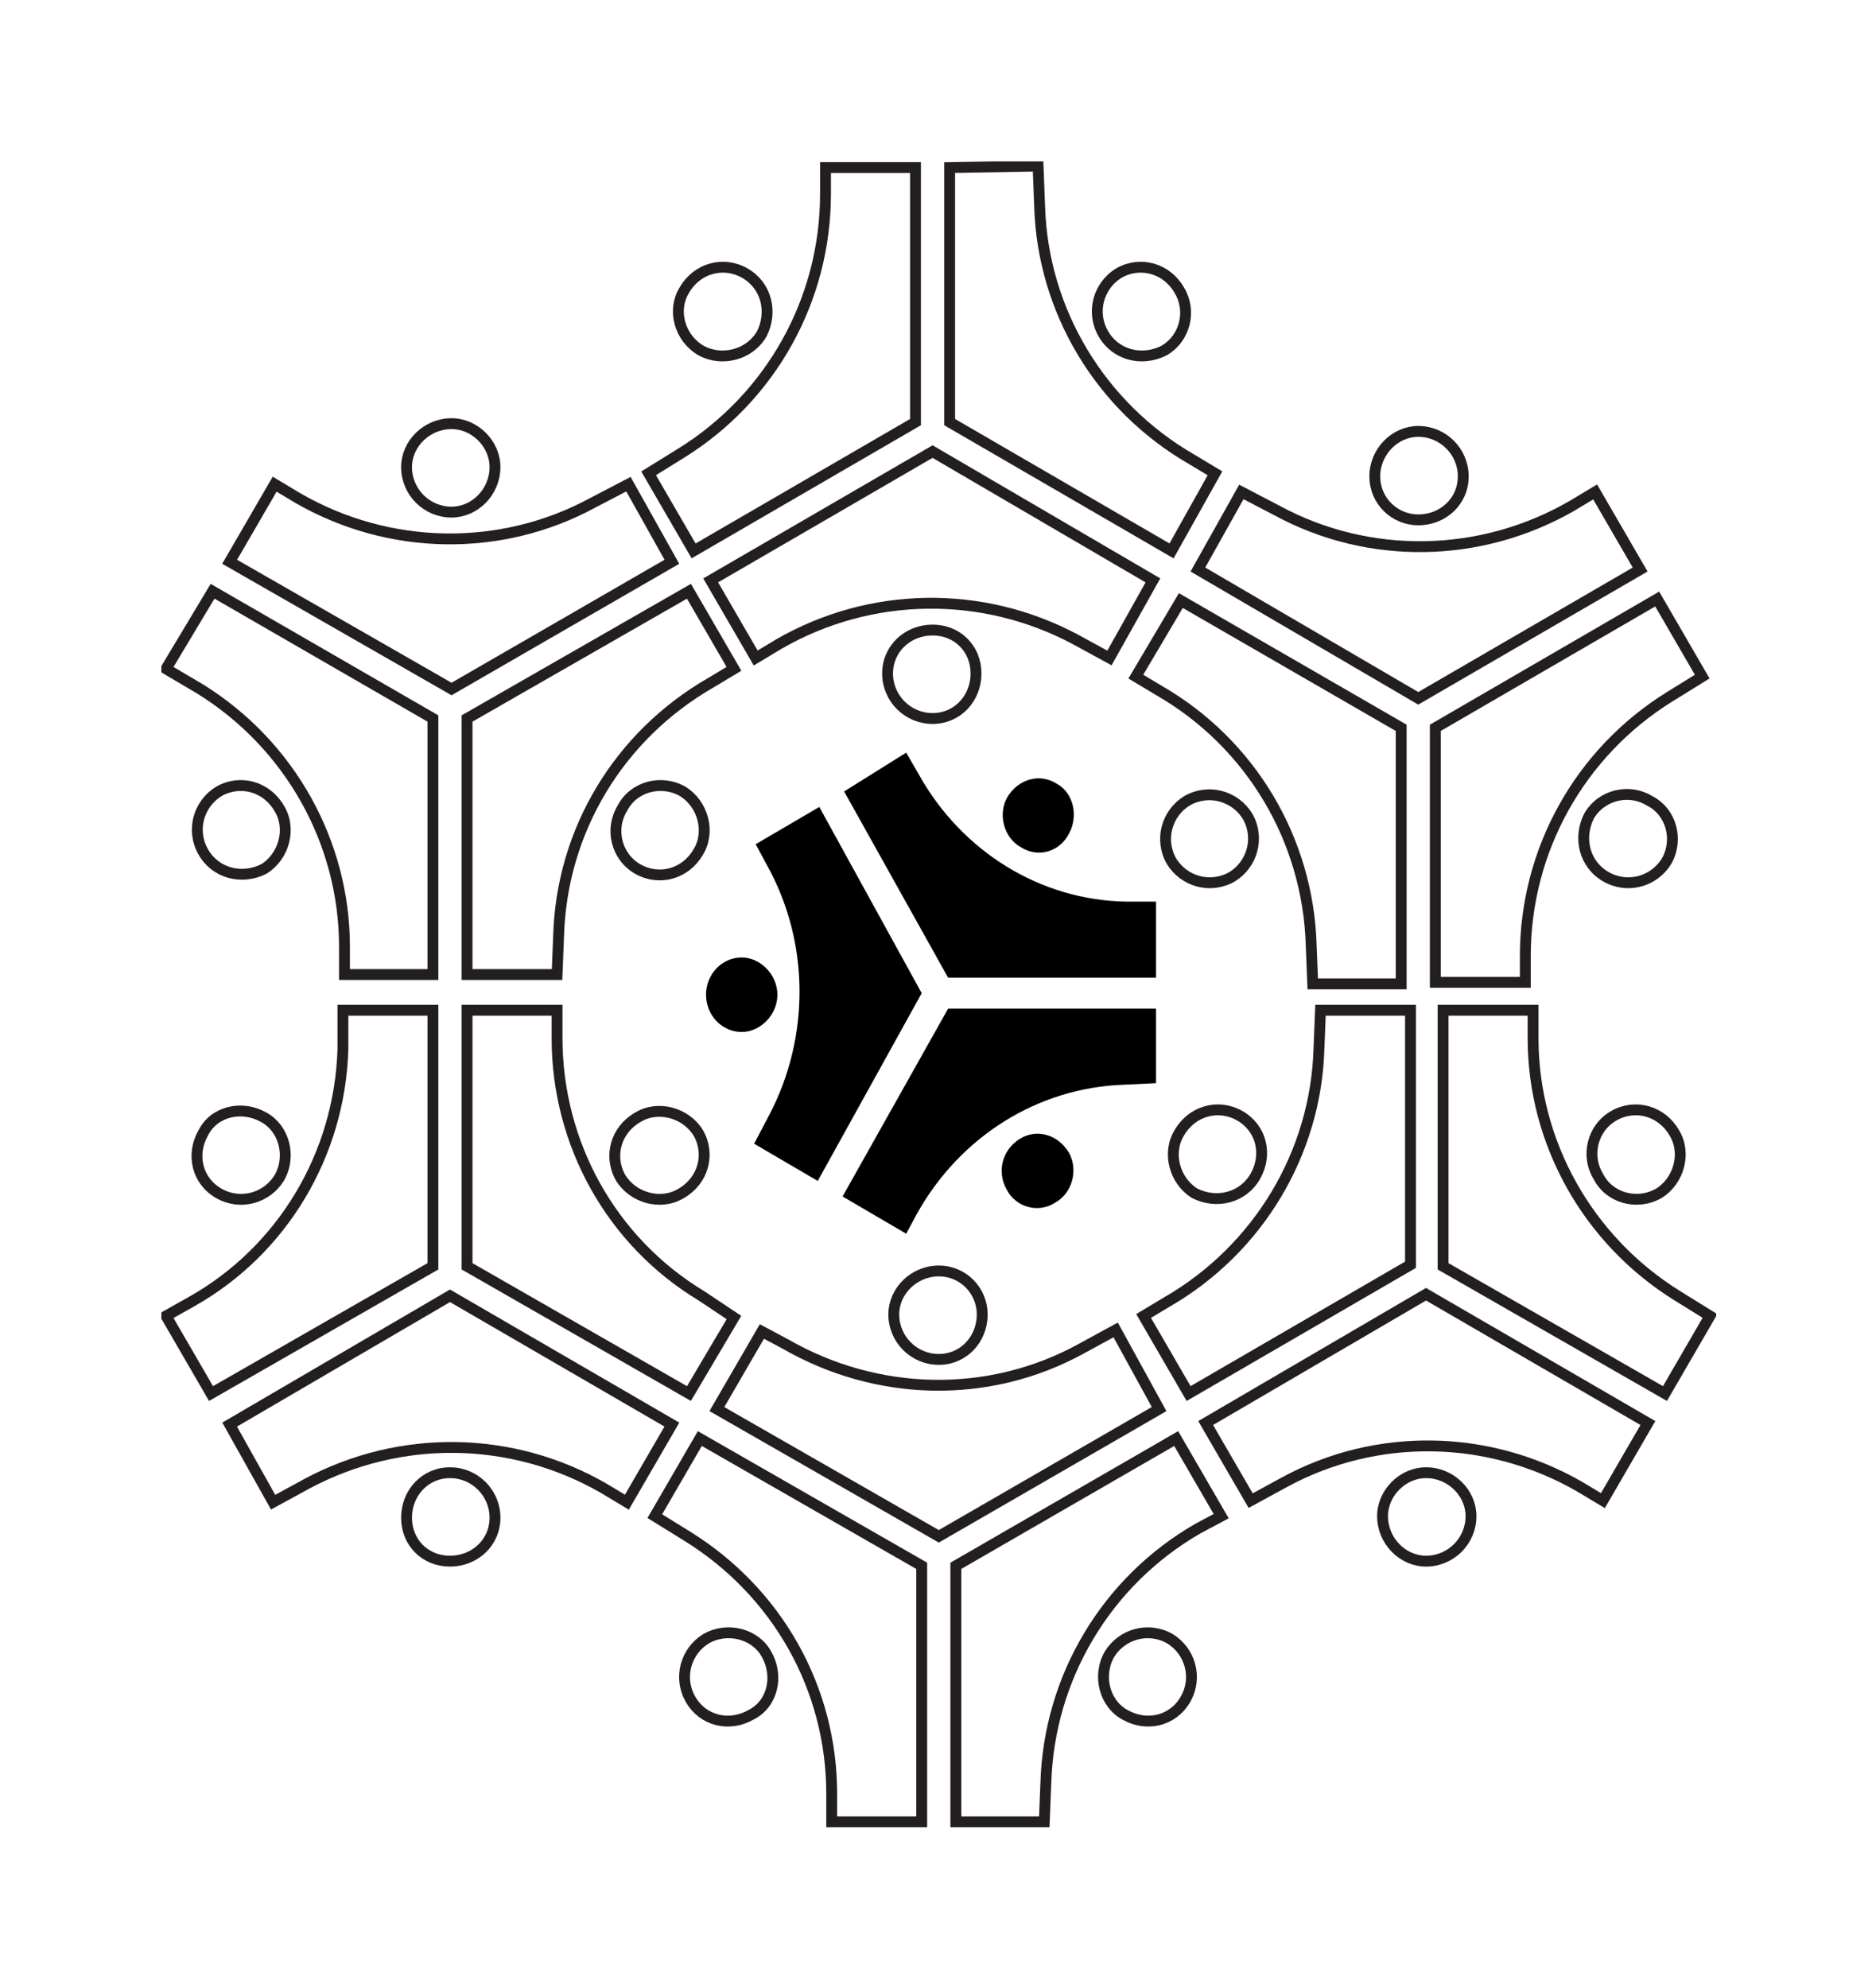 <svg xmlns="http://www.w3.org/2000/svg" version="1.1" xmlns:xlink="http://www.w3.org/1999/xlink" xmlns:svgjs="http://svgjs.dev/svgjs" viewBox="0 0 1.209 1.281"><g transform="matrix(1,0,0,1,0.104,0.104)"><rect width="1.281" height="1.281" x="-0.14" y="-0.104" fill="#ffffff"></rect><g><path d=" M 0.537 0.188 Q 0.527 0.188 0.516 0.186 Q 0.504 0.184 0.504 0.172 Q 0.504 0.167 0.515 0.156 Q 0.526 0.146 0.539 0.136 Q 0.552 0.127 0.558 0.127 Q 0.565 0.127 0.565 0.134 Q 0.564 0.141 0.564 0.149 Q 0.564 0.153 0.559 0.162 Q 0.554 0.172 0.548 0.18 Q 0.542 0.188 0.537 0.188" fill="#ffffff" fill-rule="nonzero"></path></g><g clip-path="url(#SvgjsClipPath1134)"><g clip-path="url(#a956fa094-1d8f-469f-91a2-9462d39487718f0f13b5-c6cb-4342-b500-9c434f69bd64)"><path d=" M 0.197 0.524 L 0.255 0.524 L 0.256 0.499 C 0.258 0.431 0.295 0.37 0.354 0.336 L 0.369 0.327 L 0.34 0.277 L 0.197 0.359 Z" fill="none" transform="matrix(1,0,0,1,0,0)" fill-rule="nonzero" stroke-dasharray="none" stroke-miterlimit="10" stroke-linejoin="miter" stroke-linecap="butt" stroke-width="0.007" stroke="#231f20"></path></g><g clip-path="url(#a956fa094-1d8f-469f-91a2-9462d39487718f0f13b5-c6cb-4342-b500-9c434f69bd64)"><path d=" M 0.307 0.456 C 0.321 0.464 0.338 0.459 0.346 0.445 C 0.354 0.432 0.349 0.414 0.336 0.406 C 0.322 0.398 0.304 0.403 0.297 0.417 C 0.289 0.43 0.293 0.448 0.307 0.456 Z" fill="none" transform="matrix(1,0,0,1,0,0)" fill-rule="nonzero" stroke-dasharray="none" stroke-miterlimit="10" stroke-linejoin="miter" stroke-linecap="butt" stroke-width="0.007" stroke="#231f20"></path></g><g clip-path="url(#a956fa094-1d8f-469f-91a2-9462d39487718f0f13b5-c6cb-4342-b500-9c434f69bd64)"><path d=" M 0.329 0.258 L 0.301 0.208 L 0.278 0.22 C 0.219 0.252 0.147 0.251 0.088 0.217 L 0.073 0.208 L 0.044 0.258 L 0.187 0.34 Z" fill="none" transform="matrix(1,0,0,1,0,0)" fill-rule="nonzero" stroke-dasharray="none" stroke-miterlimit="10" stroke-linejoin="miter" stroke-linecap="butt" stroke-width="0.007" stroke="#231f20"></path></g><g clip-path="url(#a956fa094-1d8f-469f-91a2-9462d39487718f0f13b5-c6cb-4342-b500-9c434f69bd64)"><path d=" M 0.215 0.197 C 0.215 0.182 0.202 0.169 0.187 0.169 C 0.171 0.169 0.158 0.182 0.158 0.197 C 0.158 0.213 0.171 0.226 0.187 0.226 C 0.202 0.226 0.215 0.213 0.215 0.197 Z" fill="none" transform="matrix(1,0,0,1,0,0)" fill-rule="nonzero" stroke-dasharray="none" stroke-miterlimit="10" stroke-linejoin="miter" stroke-linecap="butt" stroke-width="0.007" stroke="#231f20"></path></g><g clip-path="url(#a956fa094-1d8f-469f-91a2-9462d39487718f0f13b5-c6cb-4342-b500-9c434f69bd64)"><path d=" M 0.033 0.277 L 0.003 0.327 L 0.025 0.34 C 0.083 0.376 0.118 0.439 0.118 0.506 L 0.118 0.524 L 0.175 0.524 L 0.175 0.359 Z" fill="none" transform="matrix(1,0,0,1,0,0)" fill-rule="nonzero" stroke-dasharray="none" stroke-miterlimit="10" stroke-linejoin="miter" stroke-linecap="butt" stroke-width="0.007" stroke="#231f20"></path></g><g clip-path="url(#a956fa094-1d8f-469f-91a2-9462d39487718f0f13b5-c6cb-4342-b500-9c434f69bd64)"><path d=" M 0.037 0.406 C 0.024 0.414 0.019 0.431 0.027 0.445 C 0.035 0.459 0.052 0.463 0.066 0.456 C 0.079 0.448 0.084 0.43 0.076 0.417 C 0.068 0.403 0.051 0.398 0.037 0.406 Z" fill="none" transform="matrix(1,0,0,1,0,0)" fill-rule="nonzero" stroke-dasharray="none" stroke-miterlimit="10" stroke-linejoin="miter" stroke-linecap="butt" stroke-width="0.007" stroke="#231f20"></path></g><g clip-path="url(#a956fa094-1d8f-469f-91a2-9462d39487718f0f13b5-c6cb-4342-b500-9c434f69bd64)"><path d=" M 0.508 0.004 L 0.565 0.003 L 0.566 0.029 C 0.568 0.096 0.605 0.158 0.664 0.192 L 0.679 0.201 L 0.651 0.251 L 0.508 0.168 Z" fill="none" transform="matrix(1,0,0,1,0,0)" fill-rule="nonzero" stroke-dasharray="none" stroke-miterlimit="10" stroke-linejoin="miter" stroke-linecap="butt" stroke-width="0.007" stroke="#231f20"></path></g><g clip-path="url(#a956fa094-1d8f-469f-91a2-9462d39487718f0f13b5-c6cb-4342-b500-9c434f69bd64)"><path d=" M 0.617 0.072 C 0.631 0.064 0.648 0.069 0.656 0.083 C 0.664 0.096 0.66 0.114 0.646 0.122 C 0.632 0.129 0.615 0.125 0.607 0.111 C 0.599 0.097 0.604 0.08 0.617 0.072 Z" fill="none" transform="matrix(1,0,0,1,0,0)" fill-rule="nonzero" stroke-dasharray="none" stroke-miterlimit="10" stroke-linejoin="miter" stroke-linecap="butt" stroke-width="0.007" stroke="#231f20"></path></g><g clip-path="url(#a956fa094-1d8f-469f-91a2-9462d39487718f0f13b5-c6cb-4342-b500-9c434f69bd64)"><path d=" M 0.639 0.27 L 0.611 0.32 L 0.589 0.308 C 0.529 0.276 0.457 0.277 0.398 0.311 L 0.383 0.32 L 0.354 0.27 L 0.497 0.187 Z" fill="none" transform="matrix(1,0,0,1,0,0)" fill-rule="nonzero" stroke-dasharray="none" stroke-miterlimit="10" stroke-linejoin="miter" stroke-linecap="butt" stroke-width="0.007" stroke="#231f20"></path></g><g clip-path="url(#a956fa094-1d8f-469f-91a2-9462d39487718f0f13b5-c6cb-4342-b500-9c434f69bd64)"><path d=" M 0.525 0.33 C 0.525 0.346 0.513 0.359 0.497 0.359 C 0.481 0.359 0.468 0.346 0.468 0.33 C 0.468 0.314 0.481 0.302 0.497 0.302 C 0.513 0.302 0.525 0.314 0.525 0.33 Z" fill="none" transform="matrix(1,0,0,1,0,0)" fill-rule="nonzero" stroke-dasharray="none" stroke-miterlimit="10" stroke-linejoin="miter" stroke-linecap="butt" stroke-width="0.007" stroke="#231f20"></path></g><g clip-path="url(#a956fa094-1d8f-469f-91a2-9462d39487718f0f13b5-c6cb-4342-b500-9c434f69bd64)"><path d=" M 0.343 0.251 L 0.314 0.201 L 0.335 0.188 C 0.393 0.152 0.428 0.089 0.428 0.021 L 0.428 0.004 L 0.486 0.004 L 0.486 0.168 Z" fill="none" transform="matrix(1,0,0,1,0,0)" fill-rule="nonzero" stroke-dasharray="none" stroke-miterlimit="10" stroke-linejoin="miter" stroke-linecap="butt" stroke-width="0.007" stroke="#231f20"></path></g><g clip-path="url(#a956fa094-1d8f-469f-91a2-9462d39487718f0f13b5-c6cb-4342-b500-9c434f69bd64)"><path d=" M 0.348 0.122 C 0.334 0.114 0.329 0.096 0.337 0.083 C 0.345 0.069 0.362 0.064 0.376 0.072 C 0.39 0.08 0.394 0.097 0.387 0.111 C 0.379 0.125 0.361 0.129 0.348 0.122 Z" fill="none" transform="matrix(1,0,0,1,0,0)" fill-rule="nonzero" stroke-dasharray="none" stroke-miterlimit="10" stroke-linejoin="miter" stroke-linecap="butt" stroke-width="0.007" stroke="#231f20"></path></g><g clip-path="url(#a956fa094-1d8f-469f-91a2-9462d39487718f0f13b5-c6cb-4342-b500-9c434f69bd64)"><path d=" M 0.668 0.263 L 0.696 0.213 L 0.719 0.225 C 0.778 0.257 0.85 0.256 0.909 0.222 L 0.924 0.213 L 0.953 0.263 L 0.81 0.346 Z" fill="none" transform="matrix(1,0,0,1,0,0)" fill-rule="nonzero" stroke-dasharray="none" stroke-miterlimit="10" stroke-linejoin="miter" stroke-linecap="butt" stroke-width="0.007" stroke="#231f20"></path></g><g clip-path="url(#a956fa094-1d8f-469f-91a2-9462d39487718f0f13b5-c6cb-4342-b500-9c434f69bd64)"><path d=" M 0.782 0.203 C 0.782 0.187 0.795 0.174 0.81 0.174 C 0.826 0.174 0.839 0.187 0.839 0.203 C 0.839 0.219 0.826 0.231 0.81 0.231 C 0.795 0.231 0.782 0.219 0.782 0.203 Z" fill="none" transform="matrix(1,0,0,1,0,0)" fill-rule="nonzero" stroke-dasharray="none" stroke-miterlimit="10" stroke-linejoin="miter" stroke-linecap="butt" stroke-width="0.007" stroke="#231f20"></path></g><g clip-path="url(#a956fa094-1d8f-469f-91a2-9462d39487718f0f13b5-c6cb-4342-b500-9c434f69bd64)"><path d=" M 0.964 0.282 L 0.993 0.332 L 0.972 0.345 C 0.914 0.381 0.879 0.444 0.879 0.512 L 0.879 0.529 L 0.821 0.529 L 0.821 0.365 Z" fill="none" transform="matrix(1,0,0,1,0,0)" fill-rule="nonzero" stroke-dasharray="none" stroke-miterlimit="10" stroke-linejoin="miter" stroke-linecap="butt" stroke-width="0.007" stroke="#231f20"></path></g><g clip-path="url(#a956fa094-1d8f-469f-91a2-9462d39487718f0f13b5-c6cb-4342-b500-9c434f69bd64)"><path d=" M 0.959 0.412 C 0.973 0.419 0.978 0.437 0.97 0.451 C 0.962 0.464 0.945 0.469 0.931 0.461 C 0.917 0.453 0.913 0.436 0.92 0.422 C 0.928 0.408 0.946 0.404 0.959 0.412 Z" fill="none" transform="matrix(1,0,0,1,0,0)" fill-rule="nonzero" stroke-dasharray="none" stroke-miterlimit="10" stroke-linejoin="miter" stroke-linecap="butt" stroke-width="0.007" stroke="#231f20"></path></g><g clip-path="url(#a956fa094-1d8f-469f-91a2-9462d39487718f0f13b5-c6cb-4342-b500-9c434f69bd64)"><path d=" M 0.799 0.53 L 0.742 0.53 L 0.741 0.505 C 0.739 0.437 0.702 0.375 0.643 0.341 L 0.628 0.332 L 0.657 0.283 L 0.799 0.365 Z" fill="none" transform="matrix(1,0,0,1,0,0)" fill-rule="nonzero" stroke-dasharray="none" stroke-miterlimit="10" stroke-linejoin="miter" stroke-linecap="butt" stroke-width="0.007" stroke="#231f20"></path></g><g clip-path="url(#a956fa094-1d8f-469f-91a2-9462d39487718f0f13b5-c6cb-4342-b500-9c434f69bd64)"><path d=" M 0.69 0.461 C 0.676 0.469 0.659 0.464 0.651 0.451 C 0.643 0.437 0.648 0.42 0.661 0.412 C 0.675 0.404 0.692 0.409 0.7 0.422 C 0.708 0.436 0.703 0.453 0.69 0.461 Z" fill="none" transform="matrix(1,0,0,1,0,0)" fill-rule="nonzero" stroke-dasharray="none" stroke-miterlimit="10" stroke-linejoin="miter" stroke-linecap="butt" stroke-width="0.007" stroke="#231f20"></path></g><g clip-path="url(#a956fa094-1d8f-469f-91a2-9462d39487718f0f13b5-c6cb-4342-b500-9c434f69bd64)"><path d=" M 0.044 0.814 L 0.072 0.864 L 0.094 0.852 C 0.154 0.82 0.226 0.821 0.285 0.855 L 0.3 0.864 L 0.329 0.814 L 0.186 0.731 Z" fill="none" transform="matrix(1,0,0,1,0,0)" fill-rule="nonzero" stroke-dasharray="none" stroke-miterlimit="10" stroke-linejoin="miter" stroke-linecap="butt" stroke-width="0.007" stroke="#231f20"></path></g><g clip-path="url(#a956fa094-1d8f-469f-91a2-9462d39487718f0f13b5-c6cb-4342-b500-9c434f69bd64)"><path d=" M 0.158 0.874 C 0.158 0.89 0.17 0.902 0.186 0.902 C 0.202 0.902 0.215 0.89 0.215 0.874 C 0.215 0.858 0.202 0.845 0.186 0.845 C 0.17 0.845 0.158 0.858 0.158 0.874 Z" fill="none" transform="matrix(1,0,0,1,0,0)" fill-rule="nonzero" stroke-dasharray="none" stroke-miterlimit="10" stroke-linejoin="miter" stroke-linecap="butt" stroke-width="0.007" stroke="#231f20"></path></g><g clip-path="url(#a956fa094-1d8f-469f-91a2-9462d39487718f0f13b5-c6cb-4342-b500-9c434f69bd64)"><path d=" M 0.34 0.794 L 0.369 0.745 L 0.348 0.731 C 0.29 0.696 0.255 0.633 0.255 0.565 L 0.255 0.547 L 0.197 0.547 L 0.197 0.712 Z" fill="none" transform="matrix(1,0,0,1,0,0)" fill-rule="nonzero" stroke-dasharray="none" stroke-miterlimit="10" stroke-linejoin="miter" stroke-linecap="butt" stroke-width="0.007" stroke="#231f20"></path></g><g clip-path="url(#a956fa094-1d8f-469f-91a2-9462d39487718f0f13b5-c6cb-4342-b500-9c434f69bd64)"><path d=" M 0.335 0.665 C 0.349 0.657 0.354 0.64 0.346 0.626 C 0.338 0.613 0.32 0.608 0.307 0.616 C 0.293 0.624 0.288 0.641 0.296 0.655 C 0.304 0.668 0.322 0.673 0.335 0.665 Z" fill="none" transform="matrix(1,0,0,1,0,0)" fill-rule="nonzero" stroke-dasharray="none" stroke-miterlimit="10" stroke-linejoin="miter" stroke-linecap="butt" stroke-width="0.007" stroke="#231f20"></path></g><g clip-path="url(#a956fa094-1d8f-469f-91a2-9462d39487718f0f13b5-c6cb-4342-b500-9c434f69bd64)"><path d=" M 0.175 0.547 L 0.117 0.547 L 0.117 0.572 C 0.115 0.64 0.078 0.702 0.019 0.735 L 0.003 0.744 L 0.032 0.794 L 0.175 0.712 Z" fill="none" transform="matrix(1,0,0,1,0,0)" fill-rule="nonzero" stroke-dasharray="none" stroke-miterlimit="10" stroke-linejoin="miter" stroke-linecap="butt" stroke-width="0.007" stroke="#231f20"></path></g><g clip-path="url(#a956fa094-1d8f-469f-91a2-9462d39487718f0f13b5-c6cb-4342-b500-9c434f69bd64)"><path d=" M 0.066 0.616 C 0.052 0.608 0.034 0.612 0.027 0.626 C 0.019 0.64 0.023 0.657 0.037 0.665 C 0.051 0.673 0.068 0.668 0.076 0.655 C 0.084 0.641 0.079 0.623 0.066 0.616 Z" fill="none" transform="matrix(1,0,0,1,0,0)" fill-rule="nonzero" stroke-dasharray="none" stroke-miterlimit="10" stroke-linejoin="miter" stroke-linecap="butt" stroke-width="0.007" stroke="#231f20"></path></g><g clip-path="url(#a956fa094-1d8f-469f-91a2-9462d39487718f0f13b5-c6cb-4342-b500-9c434f69bd64)"><path d=" M 0.673 0.813 L 0.702 0.863 L 0.724 0.851 C 0.783 0.819 0.855 0.82 0.914 0.854 L 0.929 0.863 L 0.958 0.813 L 0.815 0.73 Z" fill="none" transform="matrix(1,0,0,1,0,0)" fill-rule="nonzero" stroke-dasharray="none" stroke-miterlimit="10" stroke-linejoin="miter" stroke-linecap="butt" stroke-width="0.007" stroke="#231f20"></path></g><g clip-path="url(#a956fa094-1d8f-469f-91a2-9462d39487718f0f13b5-c6cb-4342-b500-9c434f69bd64)"><path d=" M 0.787 0.873 C 0.787 0.889 0.8 0.902 0.815 0.902 C 0.831 0.902 0.844 0.889 0.844 0.873 C 0.844 0.858 0.831 0.845 0.815 0.845 C 0.8 0.845 0.787 0.858 0.787 0.873 Z" fill="none" transform="matrix(1,0,0,1,0,0)" fill-rule="nonzero" stroke-dasharray="none" stroke-miterlimit="10" stroke-linejoin="miter" stroke-linecap="butt" stroke-width="0.007" stroke="#231f20"></path></g><g clip-path="url(#a956fa094-1d8f-469f-91a2-9462d39487718f0f13b5-c6cb-4342-b500-9c434f69bd64)"><path d=" M 0.969 0.794 L 0.998 0.744 L 0.977 0.731 C 0.919 0.695 0.884 0.632 0.884 0.565 L 0.884 0.547 L 0.826 0.547 L 0.826 0.712 Z" fill="none" transform="matrix(1,0,0,1,0,0)" fill-rule="nonzero" stroke-dasharray="none" stroke-miterlimit="10" stroke-linejoin="miter" stroke-linecap="butt" stroke-width="0.007" stroke="#231f20"></path></g><g clip-path="url(#a956fa094-1d8f-469f-91a2-9462d39487718f0f13b5-c6cb-4342-b500-9c434f69bd64)"><path d=" M 0.965 0.665 C 0.978 0.657 0.983 0.639 0.975 0.626 C 0.967 0.612 0.95 0.607 0.936 0.615 C 0.922 0.623 0.918 0.641 0.926 0.654 C 0.933 0.668 0.951 0.673 0.965 0.665 Z" fill="none" transform="matrix(1,0,0,1,0,0)" fill-rule="nonzero" stroke-dasharray="none" stroke-miterlimit="10" stroke-linejoin="miter" stroke-linecap="butt" stroke-width="0.007" stroke="#231f20"></path></g><g clip-path="url(#a956fa094-1d8f-469f-91a2-9462d39487718f0f13b5-c6cb-4342-b500-9c434f69bd64)"><path d=" M 0.805 0.547 L 0.747 0.547 L 0.746 0.572 C 0.744 0.639 0.707 0.701 0.648 0.735 L 0.633 0.744 L 0.662 0.794 L 0.805 0.711 Z" fill="none" transform="matrix(1,0,0,1,0,0)" fill-rule="nonzero" stroke-dasharray="none" stroke-miterlimit="10" stroke-linejoin="miter" stroke-linecap="butt" stroke-width="0.007" stroke="#231f20"></path></g><g clip-path="url(#a956fa094-1d8f-469f-91a2-9462d39487718f0f13b5-c6cb-4342-b500-9c434f69bd64)"><path d=" M 0.695 0.615 C 0.681 0.607 0.664 0.612 0.656 0.626 C 0.648 0.639 0.653 0.657 0.666 0.665 C 0.68 0.672 0.697 0.668 0.705 0.654 C 0.713 0.64 0.709 0.623 0.695 0.615 Z" fill="none" transform="matrix(1,0,0,1,0,0)" fill-rule="nonzero" stroke-dasharray="none" stroke-miterlimit="10" stroke-linejoin="miter" stroke-linecap="butt" stroke-width="0.007" stroke="#231f20"></path></g><g clip-path="url(#a956fa094-1d8f-469f-91a2-9462d39487718f0f13b5-c6cb-4342-b500-9c434f69bd64)"><path d=" M 0.512 1.07 L 0.569 1.07 L 0.57 1.045 C 0.572 0.977 0.609 0.915 0.668 0.881 L 0.683 0.873 L 0.654 0.823 L 0.512 0.905 Z" fill="none" transform="matrix(1,0,0,1,0,0)" fill-rule="nonzero" stroke-dasharray="none" stroke-miterlimit="10" stroke-linejoin="miter" stroke-linecap="butt" stroke-width="0.007" stroke="#231f20"></path></g><g clip-path="url(#a956fa094-1d8f-469f-91a2-9462d39487718f0f13b5-c6cb-4342-b500-9c434f69bd64)"><path d=" M 0.621 1.001 C 0.635 1.009 0.652 1.005 0.66 0.991 C 0.668 0.977 0.663 0.96 0.65 0.952 C 0.636 0.944 0.619 0.949 0.611 0.962 C 0.603 0.976 0.608 0.994 0.621 1.001 Z" fill="none" transform="matrix(1,0,0,1,0,0)" fill-rule="nonzero" stroke-dasharray="none" stroke-miterlimit="10" stroke-linejoin="miter" stroke-linecap="butt" stroke-width="0.007" stroke="#231f20"></path></g><g clip-path="url(#a956fa094-1d8f-469f-91a2-9462d39487718f0f13b5-c6cb-4342-b500-9c434f69bd64)"><path d=" M 0.643 0.804 L 0.615 0.753 L 0.593 0.765 C 0.533 0.798 0.461 0.796 0.402 0.762 L 0.387 0.754 L 0.358 0.804 L 0.501 0.886 Z" fill="none" transform="matrix(1,0,0,1,0,0)" fill-rule="nonzero" stroke-dasharray="none" stroke-miterlimit="10" stroke-linejoin="miter" stroke-linecap="butt" stroke-width="0.007" stroke="#231f20"></path></g><g clip-path="url(#a956fa094-1d8f-469f-91a2-9462d39487718f0f13b5-c6cb-4342-b500-9c434f69bd64)"><path d=" M 0.529 0.743 C 0.529 0.728 0.517 0.715 0.501 0.715 C 0.485 0.715 0.472 0.728 0.472 0.743 C 0.472 0.759 0.485 0.772 0.501 0.772 C 0.517 0.772 0.529 0.759 0.529 0.743 Z" fill="none" transform="matrix(1,0,0,1,0,0)" fill-rule="nonzero" stroke-dasharray="none" stroke-miterlimit="10" stroke-linejoin="miter" stroke-linecap="butt" stroke-width="0.007" stroke="#231f20"></path></g><g clip-path="url(#a956fa094-1d8f-469f-91a2-9462d39487718f0f13b5-c6cb-4342-b500-9c434f69bd64)"><path d=" M 0.347 0.823 L 0.318 0.873 L 0.339 0.886 C 0.397 0.922 0.432 0.984 0.432 1.052 L 0.432 1.07 L 0.49 1.07 L 0.49 0.905 Z" fill="none" transform="matrix(1,0,0,1,0,0)" fill-rule="nonzero" stroke-dasharray="none" stroke-miterlimit="10" stroke-linejoin="miter" stroke-linecap="butt" stroke-width="0.007" stroke="#231f20"></path></g><g clip-path="url(#a956fa094-1d8f-469f-91a2-9462d39487718f0f13b5-c6cb-4342-b500-9c434f69bd64)"><path d=" M 0.351 0.952 C 0.338 0.96 0.333 0.977 0.341 0.991 C 0.349 1.005 0.366 1.009 0.38 1.001 C 0.394 0.994 0.398 0.976 0.39 0.962 C 0.383 0.949 0.365 0.944 0.351 0.952 Z" fill="none" transform="matrix(1,0,0,1,0,0)" fill-rule="nonzero" stroke-dasharray="none" stroke-miterlimit="10" stroke-linejoin="miter" stroke-linecap="butt" stroke-width="0.007" stroke="#231f20"></path></g><g clip-path="url(#a956fa094-1d8f-469f-91a2-9462d39487718f0f13b5-c6cb-4342-b500-9c434f69bd64)"><path d=" M 0.641 0.546 L 0.641 0.594 L 0.62 0.595 C 0.565 0.597 0.515 0.628 0.487 0.678 L 0.48 0.691 L 0.439 0.667 L 0.507 0.546 Z" fill="#000000" transform="matrix(1,0,0,1,0,0)" fill-rule="nonzero"></path></g><g clip-path="url(#a956fa094-1d8f-469f-91a2-9462d39487718f0f13b5-c6cb-4342-b500-9c434f69bd64)"><path d=" M 0.585 0.639 C 0.591 0.65 0.587 0.665 0.576 0.671 C 0.565 0.678 0.551 0.674 0.545 0.663 C 0.538 0.651 0.542 0.637 0.553 0.63 C 0.564 0.623 0.578 0.627 0.585 0.639" fill="#000000" transform="matrix(1,0,0,1,0,0)" fill-rule="nonzero"></path></g><g clip-path="url(#a956fa094-1d8f-469f-91a2-9462d39487718f0f13b5-c6cb-4342-b500-9c434f69bd64)"><path d=" M 0.423 0.657 L 0.382 0.633 L 0.392 0.614 C 0.418 0.564 0.418 0.503 0.39 0.453 L 0.383 0.44 L 0.424 0.416 L 0.49 0.536 Z" fill="#000000" transform="matrix(1,0,0,1,0,0)" fill-rule="nonzero"></path></g><g clip-path="url(#a956fa094-1d8f-469f-91a2-9462d39487718f0f13b5-c6cb-4342-b500-9c434f69bd64)"><path d=" M 0.374 0.561 C 0.361 0.561 0.351 0.55 0.351 0.537 C 0.351 0.524 0.361 0.513 0.374 0.513 C 0.386 0.513 0.397 0.524 0.397 0.537 C 0.397 0.55 0.386 0.561 0.374 0.561" fill="#000000" transform="matrix(1,0,0,1,0,0)" fill-rule="nonzero"></path></g><g clip-path="url(#a956fa094-1d8f-469f-91a2-9462d39487718f0f13b5-c6cb-4342-b500-9c434f69bd64)"><path d=" M 0.44 0.406 L 0.48 0.381 L 0.491 0.4 C 0.52 0.448 0.571 0.478 0.627 0.477 L 0.641 0.477 L 0.641 0.526 L 0.507 0.526 Z" fill="#000000" transform="matrix(1,0,0,1,0,0)" fill-rule="nonzero"></path></g><g clip-path="url(#a956fa094-1d8f-469f-91a2-9462d39487718f0f13b5-c6cb-4342-b500-9c434f69bd64)"><path d=" M 0.545 0.41 C 0.552 0.398 0.566 0.394 0.577 0.401 C 0.588 0.407 0.591 0.422 0.585 0.433 C 0.579 0.445 0.565 0.449 0.554 0.442 C 0.543 0.436 0.539 0.421 0.545 0.41" fill="#000000" transform="matrix(1,0,0,1,0,0)" fill-rule="nonzero"></path></g></g></g><defs><clipPath id="SvgjsClipPath1134"><path d=" M 0 0 h 1.002 v 1.074 h -1.002 Z"></path></clipPath><clipPath id="a956fa094-1d8f-469f-91a2-9462d39487718f0f13b5-c6cb-4342-b500-9c434f69bd64"><path d=" M -0.001 1.074 L 1.003 1.074 L 1.003 -0 L -0.001 -0 Z"></path></clipPath></defs></svg>